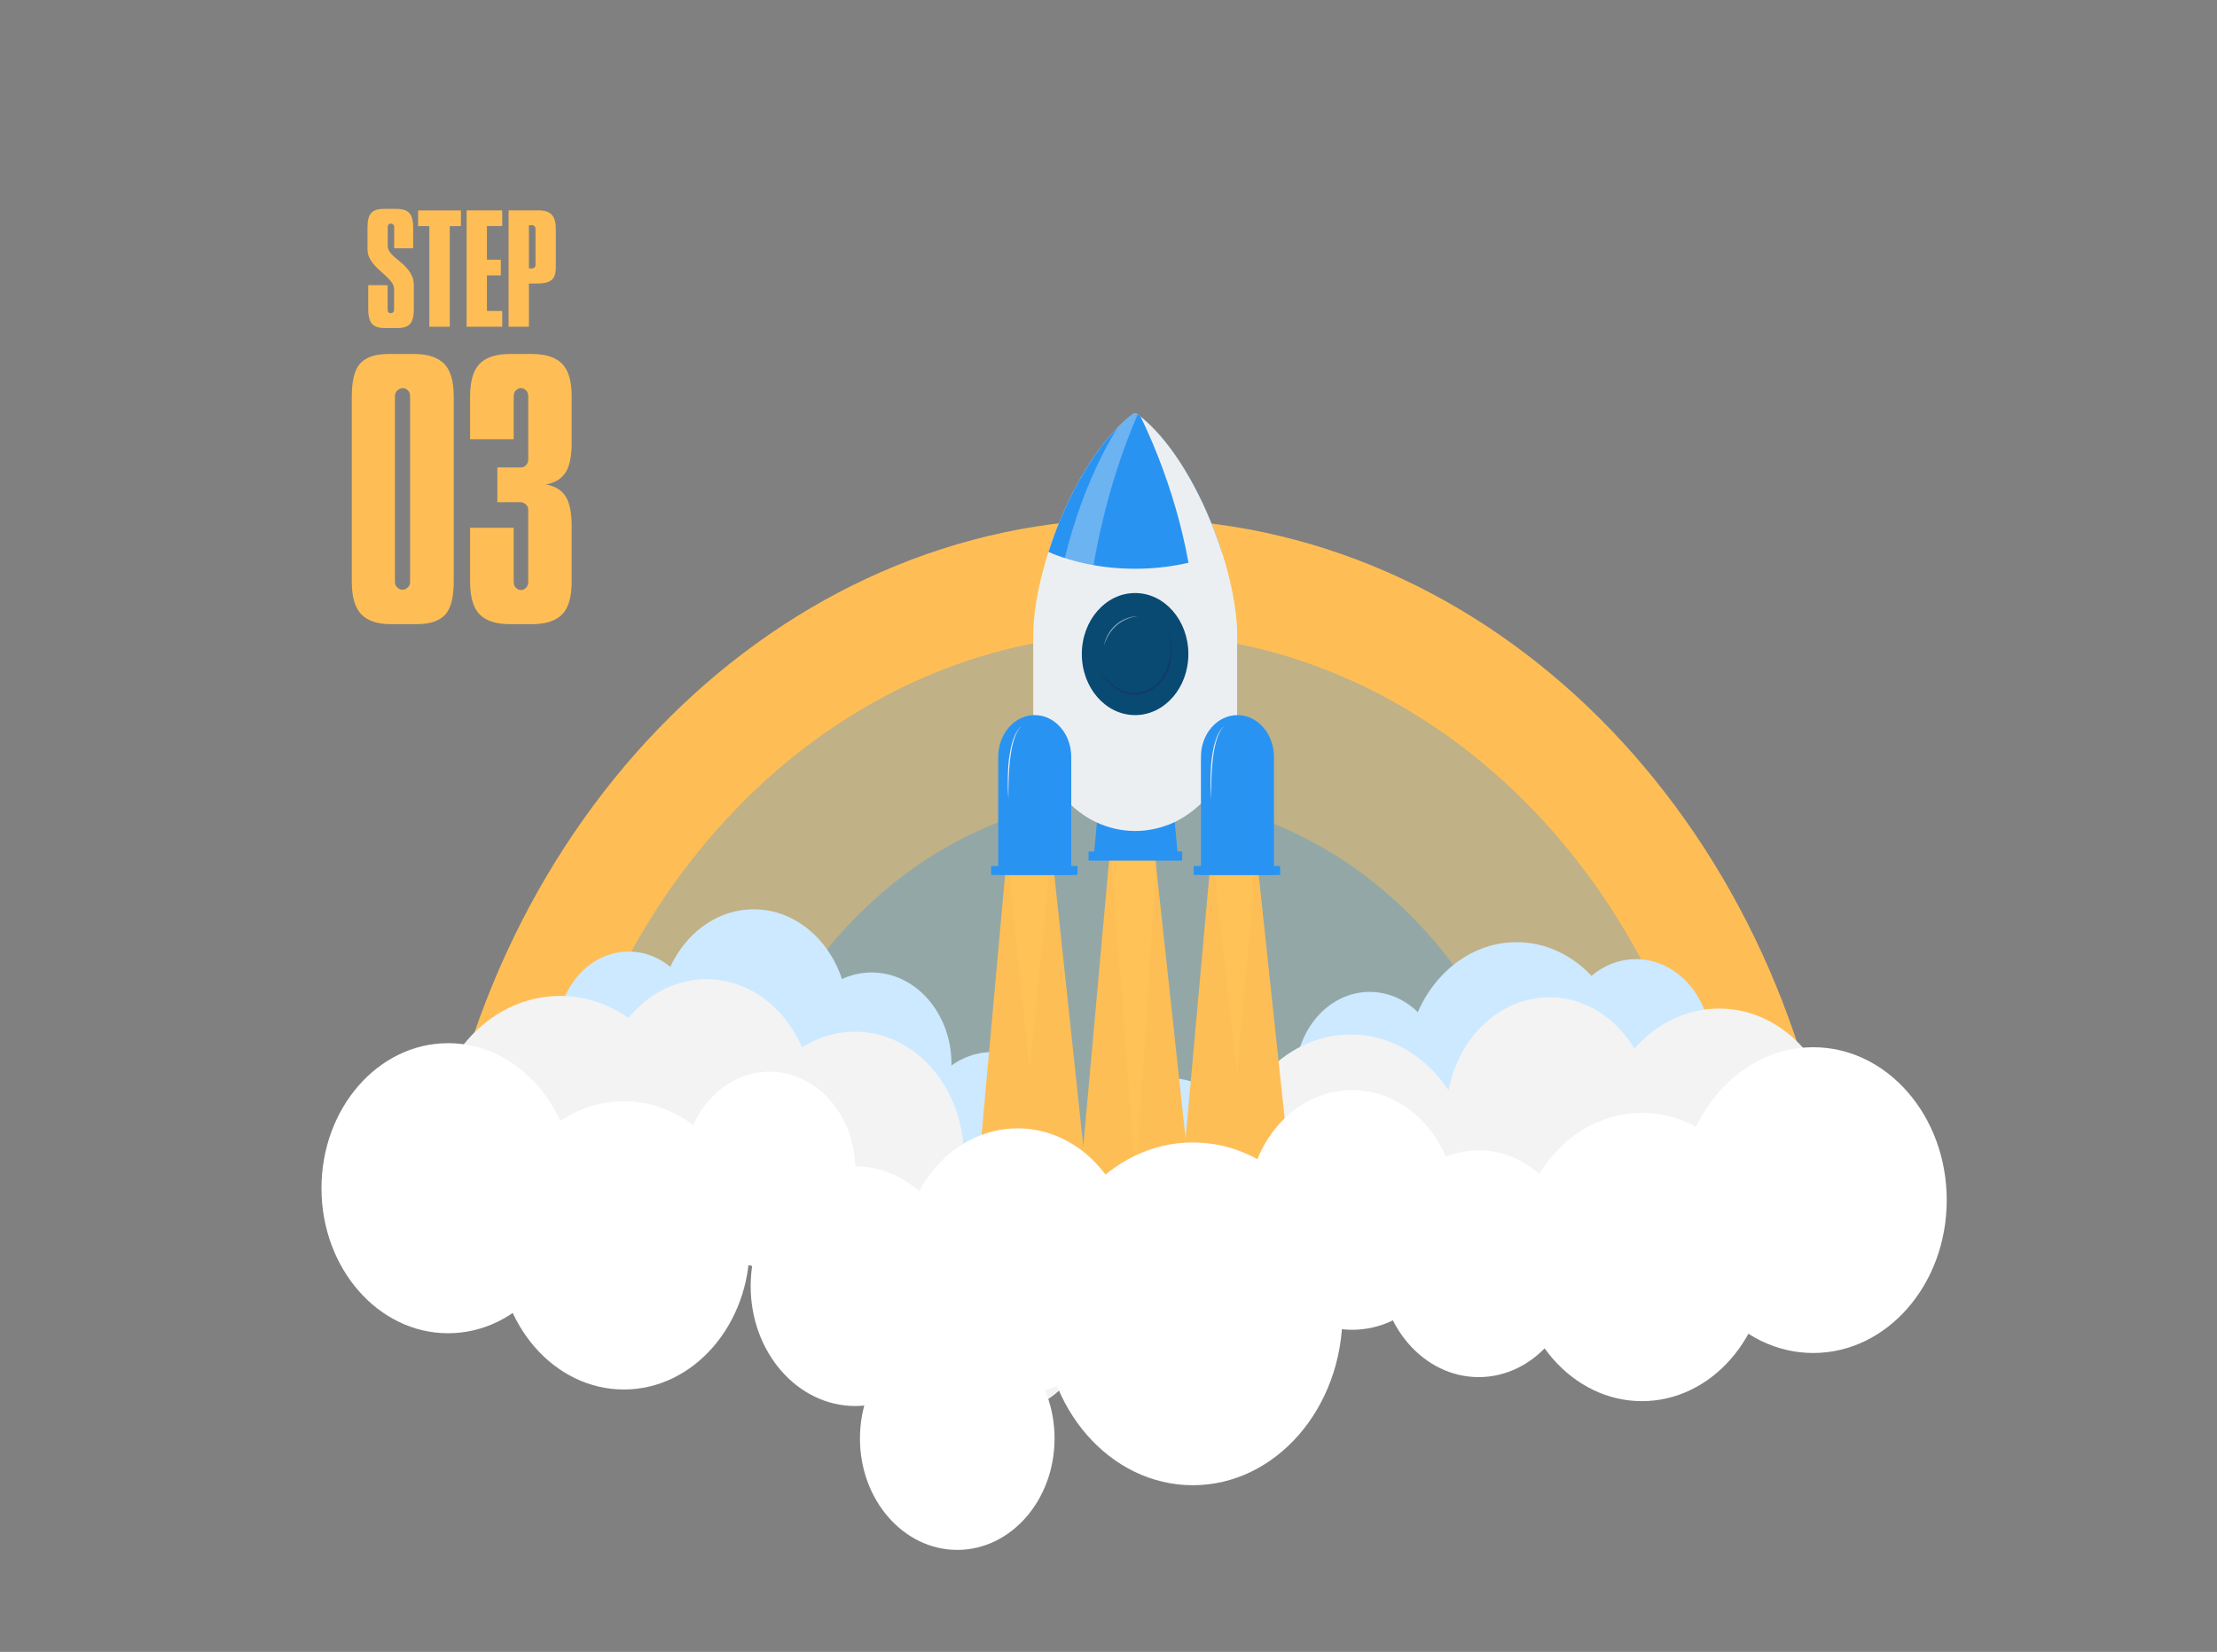 <svg xmlns="http://www.w3.org/2000/svg" xmlns:xlink="http://www.w3.org/1999/xlink" version="1.1" id="Layer_1" x="0px" y="0px" viewBox="0 0 2684 2000" style="enable-background:new 0 0 2684 2000;" xml:space="preserve">
<rect x="0" y="0" width="2684" height="2000" fill="#808080" stroke="none"/>
<style type="text/css">
	.st0{fill:#FFBE55;}
	.st1{opacity:0.3;fill:#2C93F7;}
	.st2{opacity:0.3;fill:#2993F2;}
	.st3{fill:#CCE9FF;}
	.st4{fill:#F3F3F3;}
	.st5{fill:#FEBE56;}
	.st6{opacity:0.25;fill:#FFD05D;}
	.st7{fill:#2993F2;}
	.st8{opacity:0.35;fill:#2993F2;}
	.st9{fill:#ECEFF1;}
	.st10{opacity:0.34;}
	.st11{fill:#094A73;}
	.st12{opacity:0.58;}
	.st13{opacity:0.33;}
	.st14{fill:#221D51;}
	.st15{opacity:0.24;fill:#2993F2;}
	.st16{fill:#FFFFFF;}
	.st17{fill:none;}
</style>
<path class="st0" d="M2222,1465c-61.8-473.6-418.3-836.9-849-836.9S585.8,991.4,524,1465H2222z"/>
<path class="st1" d="M2079.1,1434c-64-379.9-355.8-666.9-706.1-666.9s-642.2,287-706.1,666.9H2079.1z"/>
<path class="st2" d="M1862.9,1390c-59.8-245.5-256.5-425.6-489.9-425.6S943,1144.5,883.1,1390H1862.9z"/>
<g>
	<ellipse class="st3" cx="1201.9" cy="1382.5" rx="95" ry="108.8"/>
	<ellipse class="st3" cx="1562.4" cy="1405.2" rx="95" ry="108.8"/>
	<ellipse class="st3" cx="1836" cy="1293.6" rx="133.5" ry="152.9"/>
	<ellipse class="st3" cx="912.5" cy="1231.7" rx="114.2" ry="130.8"/>
	<ellipse class="st3" cx="1278.4" cy="1507.1" rx="76.9" ry="88.1"/>
	<ellipse class="st3" cx="1658.2" cy="1303.8" rx="89.9" ry="102.9"/>
	<ellipse class="st3" cx="1980.5" cy="1265.4" rx="90.9" ry="104.1"/>
	<ellipse class="st3" cx="761.2" cy="1251.2" rx="86.5" ry="99.1"/>
	<ellipse class="st3" cx="1415.5" cy="1420.8" rx="100.8" ry="115.5"/>
	<ellipse class="st3" cx="1055.3" cy="1288.1" rx="96.6" ry="110.7"/>
</g>
<g>
	<ellipse class="st4" cx="1035" cy="1400.2" rx="131.9" ry="151.1"/>
	<ellipse class="st4" cx="1635" cy="1423.2" rx="149" ry="170.7"/>
	<ellipse class="st4" cx="1951.4" cy="1475.6" rx="158.6" ry="181.7"/>
	<ellipse class="st4" cx="678.1" cy="1387.5" rx="158.6" ry="181.7"/>
	<ellipse class="st4" cx="1206.8" cy="1572.8" rx="122.7" ry="140.5"/>
	<ellipse class="st4" cx="1875.7" cy="1350.4" rx="124.8" ry="143"/>
	<ellipse class="st4" cx="2081.2" cy="1387.5" rx="145.3" ry="166.4"/>
	<ellipse class="st4" cx="1385.8" cy="1531.6" rx="140" ry="160.4"/>
	<ellipse class="st4" cx="855.2" cy="1333.3" rx="129" ry="147.8"/>
</g>
<polygon class="st5" points="1564.3,1438.6 1429.9,1438.6 1466.7,1030.9 1520.8,1030.9 "/>
<polygon class="st5" points="1441.9,1438.6 1306.9,1438.6 1343.7,1030.9 1397.7,1030.9 "/>
<polygon class="st5" points="1316.9,1438.6 1182.5,1438.6 1219.4,1030.9 1273.4,1030.9 "/>
<polygon class="st6" points="1246.5,1295.6 1222.1,1059 1269.9,1059 "/>
<polygon class="st6" points="1374.8,1429.5 1346.1,1040 1400.2,1040 "/>
<polygon class="st6" points="1497.9,1298 1467.2,1030.9 1521.2,1030.9 "/>
<g>
	<polygon class="st7" points="1425.8,1034.4 1324.4,1034.4 1329.5,978.7 1420.7,978.7  "/>
	<polygon class="st8" points="1417.3,1034.4 1392,1034.4 1393.7,978.7 1412.2,978.7  "/>
	<rect x="1317.9" y="1030.9" class="st7" width="113.3" height="11.1"/>
</g>
<path class="st9" d="M1375.5,500.3l-0.6,0c-0.2,0.2-0.5,0.3-0.7,0.5c-0.2-0.2-0.5-0.3-0.7-0.5l-0.6,0c-69,50.6-122,188.8-122,269.1  v100.1h0.1c2.2,75.9,56.5,136.6,123.3,136.6c66.8,0,121.1-60.7,123.3-136.6h0.1V769.4C1497.5,689.1,1444.5,550.9,1375.5,500.3z"/>
<path class="st7" d="M1374.2,688.6c38.5,0,74.5-7.4,104.9-20.3c-21.3-66.4-59.1-135.5-103.6-168l-0.6,0c-0.2,0.2-0.5,0.3-0.7,0.5  c-0.2-0.2-0.5-0.3-0.7-0.5l-0.6,0c-44.5,32.6-82.3,101.6-103.6,168C1299.7,681.2,1335.6,688.6,1374.2,688.6z"/>
<path class="st9" d="M1380.9,504.5c39.5,81.1,64.6,178.1,64.6,245.4v137.4h-0.1c-1.1,41.9-13,80.5-32.3,111.6  c47.8-18.2,82.6-69,84.3-129.4h0.1V769.4C1497.5,691.2,1447.3,558.1,1380.9,504.5z"/>
<g class="st10">
	<path class="st9" d="M1315.9,906.6L1315.9,906.6l-0.1-136c0-74,24.4-184.2,61.6-268.9c-0.6-0.5-1.3-1-1.9-1.4l-0.6,0   c-0.2,0.2-0.5,0.3-0.7,0.5c-0.2-0.2-0.5-0.3-0.7-0.5l-0.6,0c-6.8,5-13.5,10.9-19.9,17.4c-45.5,72.5-76.5,180.5-76.5,250.1v113.3   h0.1c1,40.3,13.5,76.8,33.4,104.3c7.3,5.1,15,9.4,23.2,12.7C1322.8,971.1,1316.6,939.9,1315.9,906.6z"/>
</g>
<g>
	<ellipse class="st11" cx="1374.2" cy="791.9" rx="64.5" ry="73.9"/>
</g>
<g class="st12">
	<path class="st9" d="M1377.5,746.2c-2.4,0.2-4.8,0.7-7.2,1.3c-2.3,0.6-4.6,1.4-6.8,2.4c-4.4,1.9-8.6,4.5-12.1,7.7   c-1.8,1.6-3.5,3.3-5,5.2c-0.8,0.9-1.5,1.9-2.2,2.9l-1,1.5c-0.3,0.5-0.7,1-1,1.5l-0.9,1.6c-0.3,0.5-0.6,1.1-0.8,1.6   c-0.6,1.1-1.1,2.2-1.6,3.3c-0.5,1.1-0.9,2.2-1.4,3.4l-1.2,3.4c0.3-1.2,0.5-2.4,0.9-3.6c0.4-1.2,0.7-2.4,1.1-3.5   c0.4-1.1,0.9-2.3,1.4-3.4c0.3-0.6,0.5-1.1,0.8-1.7l0.9-1.6c1.2-2.2,2.5-4.2,4.1-6.2c1.5-1.9,3.2-3.7,5.1-5.4   c3.7-3.3,8-5.9,12.6-7.6C1367.7,747.2,1372.6,746.1,1377.5,746.2z"/>
</g>
<g class="st13">
	<path class="st14" d="M1413.3,764.5c5.3,12,6.7,25.8,3.6,38.8c-1.5,6.5-4.2,12.7-7.9,18.3c-3.8,5.6-8.7,10.4-14.5,13.9   c-5.8,3.5-12.5,5.5-19.3,5.7c-6.8,0.2-13.5-1.3-19.5-4.4c-6-3-11.3-7.3-15.5-12.4c-4.2-5.1-7.4-11-9.6-17.2   c2.7,6,6.2,11.6,10.6,16.3c4.4,4.8,9.6,8.7,15.4,11.4c5.8,2.7,12.2,4,18.5,3.7c6.3-0.3,12.5-2.2,18-5.5c5.5-3.2,10.1-7.8,13.7-13   c3.7-5.2,6.3-11.2,8-17.4c1.7-6.2,2.4-12.7,2.1-19.2C1416.7,777.1,1415.4,770.7,1413.3,764.5z"/>
</g>
<g>
	<path class="st7" d="M1296.9,1059.3h-88.4V916.4c0-28,19.8-50.6,44.2-50.6l0,0c24.4,0,44.2,22.7,44.2,50.6V1059.3z"/>
	<path class="st8" d="M1257.7,866c5,8.2,8,18.2,8,29V1058h25.5V915.1C1291.2,891.4,1276.9,871.5,1257.7,866z"/>
	<rect x="1199.9" y="1048.5" class="st7" width="104.6" height="10.8"/>
	<rect x="1256.6" y="1048.5" class="st15" width="47.3" height="10.8"/>
	<g>
		<path class="st9" d="M1236.9,879.2c-0.4,0.2-0.8,0.5-1.1,0.9l-0.5,0.5l-0.5,0.5c-0.7,0.7-1.2,1.5-1.8,2.3c-0.6,0.8-1,1.6-1.5,2.5    c-0.5,0.8-0.8,1.7-1.3,2.6c-0.2,0.4-0.4,0.9-0.6,1.3l-0.5,1.3l-1,2.7c-0.5,1.8-1.1,3.7-1.6,5.5c-2,7.4-3.1,15-3.9,22.6    c-0.8,7.6-1.3,15.3-1.5,23c-0.3,7.7-0.2,15.4-0.3,23.1c-0.2-3.8-0.4-7.7-0.6-11.5l-0.1-2.9l0-2.9l0-5.8c-0.1-3.9,0.2-7.7,0.3-11.6    l0.1-2.9c0-1,0.2-1.9,0.2-2.9l0.5-5.8c0.1-1.9,0.5-3.8,0.8-5.7l0.4-2.9c0.1-1,0.3-1.9,0.5-2.9l1.1-5.7c0.5-1.9,1-3.7,1.5-5.6    c0.6-1.9,1.2-3.7,1.8-5.5l1.1-2.7l0.6-1.3c0.2-0.4,0.4-0.9,0.7-1.3c0.5-0.8,0.9-1.7,1.4-2.5c0.5-0.8,1-1.6,1.6-2.4    C1233.9,881.6,1235.2,880.1,1236.9,879.2z"/>
	</g>
</g>
<g>
	<path class="st7" d="M1542.3,1059.3h-88.4V916.4c0-28,19.8-50.6,44.2-50.6l0,0c24.4,0,44.2,22.7,44.2,50.6V1059.3z"/>
	<path class="st8" d="M1503.1,866c5,8.2,8,18.2,8,29V1058h25.5V915.1C1536.5,891.4,1522.3,871.5,1503.1,866z"/>
	<rect x="1445.2" y="1048.5" class="st7" width="104.6" height="10.8"/>
	<rect x="1501.9" y="1048.5" class="st15" width="47.3" height="10.8"/>
	<g>
		<path class="st9" d="M1482.3,879.2c-0.4,0.2-0.8,0.5-1.1,0.9l-0.5,0.5l-0.5,0.5c-0.7,0.7-1.2,1.5-1.8,2.3c-0.6,0.8-1,1.6-1.5,2.5    c-0.5,0.8-0.8,1.7-1.3,2.6c-0.2,0.4-0.4,0.9-0.6,1.3l-0.5,1.3l-1,2.7c-0.5,1.8-1.1,3.7-1.6,5.5c-2,7.4-3.1,15-3.9,22.6    c-0.8,7.6-1.3,15.3-1.5,23c-0.3,7.7-0.2,15.4-0.3,23.1c-0.2-3.8-0.4-7.7-0.6-11.5l-0.1-2.9l0-2.9l0-5.8c-0.1-3.9,0.2-7.7,0.3-11.6    l0.1-2.9c0-1,0.2-1.9,0.2-2.9l0.5-5.8c0.1-1.9,0.5-3.8,0.8-5.7l0.4-2.9c0.1-1,0.3-1.9,0.5-2.9l1.1-5.7c0.5-1.9,1-3.7,1.5-5.6    c0.6-1.9,1.2-3.7,1.8-5.5l1.1-2.7l0.6-1.3c0.2-0.4,0.4-0.9,0.7-1.3c0.5-0.8,0.9-1.7,1.4-2.5c0.5-0.8,1-1.6,1.6-2.4    C1479.2,881.6,1480.6,880.1,1482.3,879.2z"/>
	</g>
</g>
<g>
	<ellipse class="st16" cx="1035.5" cy="1557.2" rx="126.7" ry="145.1"/>
	<ellipse class="st16" cx="1637" cy="1464.9" rx="126.7" ry="145.1"/>
	<ellipse class="st16" cx="1987.8" cy="1521.9" rx="152.3" ry="174.5"/>
	<ellipse class="st16" cx="755.3" cy="1507.8" rx="152.3" ry="174.5"/>
	<ellipse class="st16" cx="1158.9" cy="1741.6" rx="117.8" ry="134.9"/>
	<ellipse class="st16" cx="1232" cy="1526.8" rx="140.3" ry="160.7"/>
	<ellipse class="st16" cx="1790.2" cy="1530" rx="119.9" ry="137.3"/>
	<ellipse class="st16" cx="2195.2" cy="1453" rx="161.6" ry="185.1"/>
	<ellipse class="st16" cx="542.5" cy="1438.6" rx="153.3" ry="175.6"/>
	<ellipse class="st16" cx="1444.1" cy="1590.7" rx="181.2" ry="207.5"/>
	<ellipse class="st16" cx="931.7" cy="1416.4" rx="103.8" ry="118.9"/>
</g>
<path class="st17" d="M2217.8,1478c8.1-53,12.3-107.5,12.3-163.1c0-522-369.4-945.2-825.1-945.2s-825.1,423.2-825.1,945.2  c0,55.6,4.2,110.1,12.3,163.1H2217.8z"/>
<g>
	<g>
		<path class="st0" d="M549.3,704.1c0,19.3-3.5,32.8-10.5,40.3c-7,7.5-18.5,11.3-34.3,11.3h-31c-16.4,0-28.5-4-36.1-11.9    c-7.7-7.9-11.5-21.2-11.5-39.7V480.2c0-19.3,3.4-32.8,10.3-40.3c6.9-7.5,18.3-11.3,34.1-11.3h31c16.4,0,28.5,3.9,36.3,11.7    c7.8,7.8,11.7,21.1,11.7,39.9V704.1z M496.5,480.2c0-3.4-0.9-6-2.8-7.7c-1.9-1.7-3.8-2.6-6-2.6c-2.1,0-4.2,0.9-6.4,2.6    c-2.1,1.7-3.2,4.3-3.2,7.7v223.9c0,3.2,1,5.6,3,7.3c2,1.7,4,2.6,6.2,2.6c2.1,0,4.2-0.9,6.2-2.6c2-1.7,3-4.2,3-7.3V480.2z"/>
		<path class="st0" d="M621.9,531.8h-52.8v-51.6c0-18.8,3.9-32.1,11.7-39.9c7.8-7.8,19.9-11.7,36.3-11.7h27    c16.4,0,28.5,3.9,36.3,11.7c7.8,7.8,11.7,21.1,11.7,39.9v55.6c0,16.4-2.5,28.5-7.3,36.1c-4.9,7.7-12.9,12.6-24,14.7    c11.1,1.9,19.1,6.7,24,14.5c4.9,7.8,7.3,19.8,7.3,35.9v67.1c0,18.8-3.9,32.1-11.7,39.9c-7.8,7.8-19.9,11.7-36.3,11.7h-27    c-16.4,0-28.5-3.9-36.3-11.7c-7.8-7.8-11.7-21.1-11.7-39.9V639h52.8v65.1c0,3.4,0.9,6,2.8,7.7c1.8,1.7,3.8,2.6,6,2.6    c2.1,0,4.1-0.9,6-2.6c1.8-1.7,2.8-4.3,2.8-7.7v-86.2c0-3.2-1-5.6-3-7.3c-2-1.7-4-2.6-6.2-2.6h-28.2v-42.1h29c2.1,0,4-0.9,5.8-2.8    c1.7-1.8,2.6-4.2,2.6-7.1v-75.8c0-3.4-0.9-6-2.8-7.7c-1.9-1.7-3.8-2.6-6-2.6c-2.1,0-4.1,0.9-6,2.6c-1.9,1.7-2.8,4.3-2.8,7.7V531.8    z"/>
	</g>
	<g>
		<path class="st0" d="M477.1,350.3c0-2.8-0.8-5.3-2.4-7.7c-1.6-2.4-3.6-4.7-6-7c-2.4-2.3-4.9-4.6-7.7-7c-2.8-2.4-5.3-4.9-7.7-7.6    c-2.4-2.7-4.4-5.6-6-8.7c-1.6-3.1-2.4-6.6-2.4-10.6v-26.5c0-8.3,1.5-14.1,4.6-17.4c3.1-3.3,8-4.9,15-4.9h15.6    c7.3,0,12.4,1.7,15.5,5.1c3.1,3.4,4.6,9.1,4.6,17.2v25.4h-23V275c0-1.4-0.4-2.4-1.1-3.2c-0.8-0.7-1.6-1.1-2.7-1.1    c-1.2,0-2.1,0.4-2.9,1.1c-0.8,0.8-1.1,1.8-1.1,3.2v22.5c0,2.7,0.8,5.1,2.3,7.3c1.6,2.2,3.5,4.3,5.9,6.4c2.4,2.1,4.9,4.2,7.6,6.4    c2.7,2.2,5.2,4.6,7.6,7.4c2.4,2.7,4.3,5.7,5.9,9c1.6,3.3,2.3,7.1,2.3,11.5v29.2c0,8.3-1.5,14.1-4.6,17.5c-3.1,3.3-8,5-15,5h-15.7    c-7.2,0-12.3-1.7-15.3-5.2c-3.1-3.5-4.6-9.2-4.6-17.3v-29.4h23.5v29.6c0,2.9,1.3,4.3,3.8,4.3c1.2,0,2.1-0.4,2.9-1.1    c0.7-0.7,1.1-1.8,1.1-3.2V350.3z"/>
		<path class="st0" d="M519.7,273.8h-13.5v-19H558v19h-13.5v121.8h-24.7V273.8z"/>
		<path class="st0" d="M608,395.6h-43.1V254.7H608v19h-18.5v40.7h16.8v19h-16.8v43.1H608V395.6z"/>
		<path class="st0" d="M673,322.2c0,4-0.4,7.4-1.1,10.1c-0.8,2.7-2,4.9-3.9,6.5c-1.8,1.6-4.4,2.8-7.6,3.5c-3.2,0.7-7.3,1-12.3,1    h-7.8v52.3h-24.6V254.7h36.3c7.2,0,12.4,1.7,15.8,5.1c3.4,3.4,5.1,9.2,5.1,17.4V322.2z M648.3,277.2c0-1.5-0.4-2.6-1.2-3.4    c-0.8-0.7-1.7-1.1-2.6-1.1h-4.2V325h4c0.9,0,1.8-0.4,2.7-1.1c0.9-0.7,1.3-1.8,1.3-3.2V277.2z"/>
	</g>
</g>
</svg>